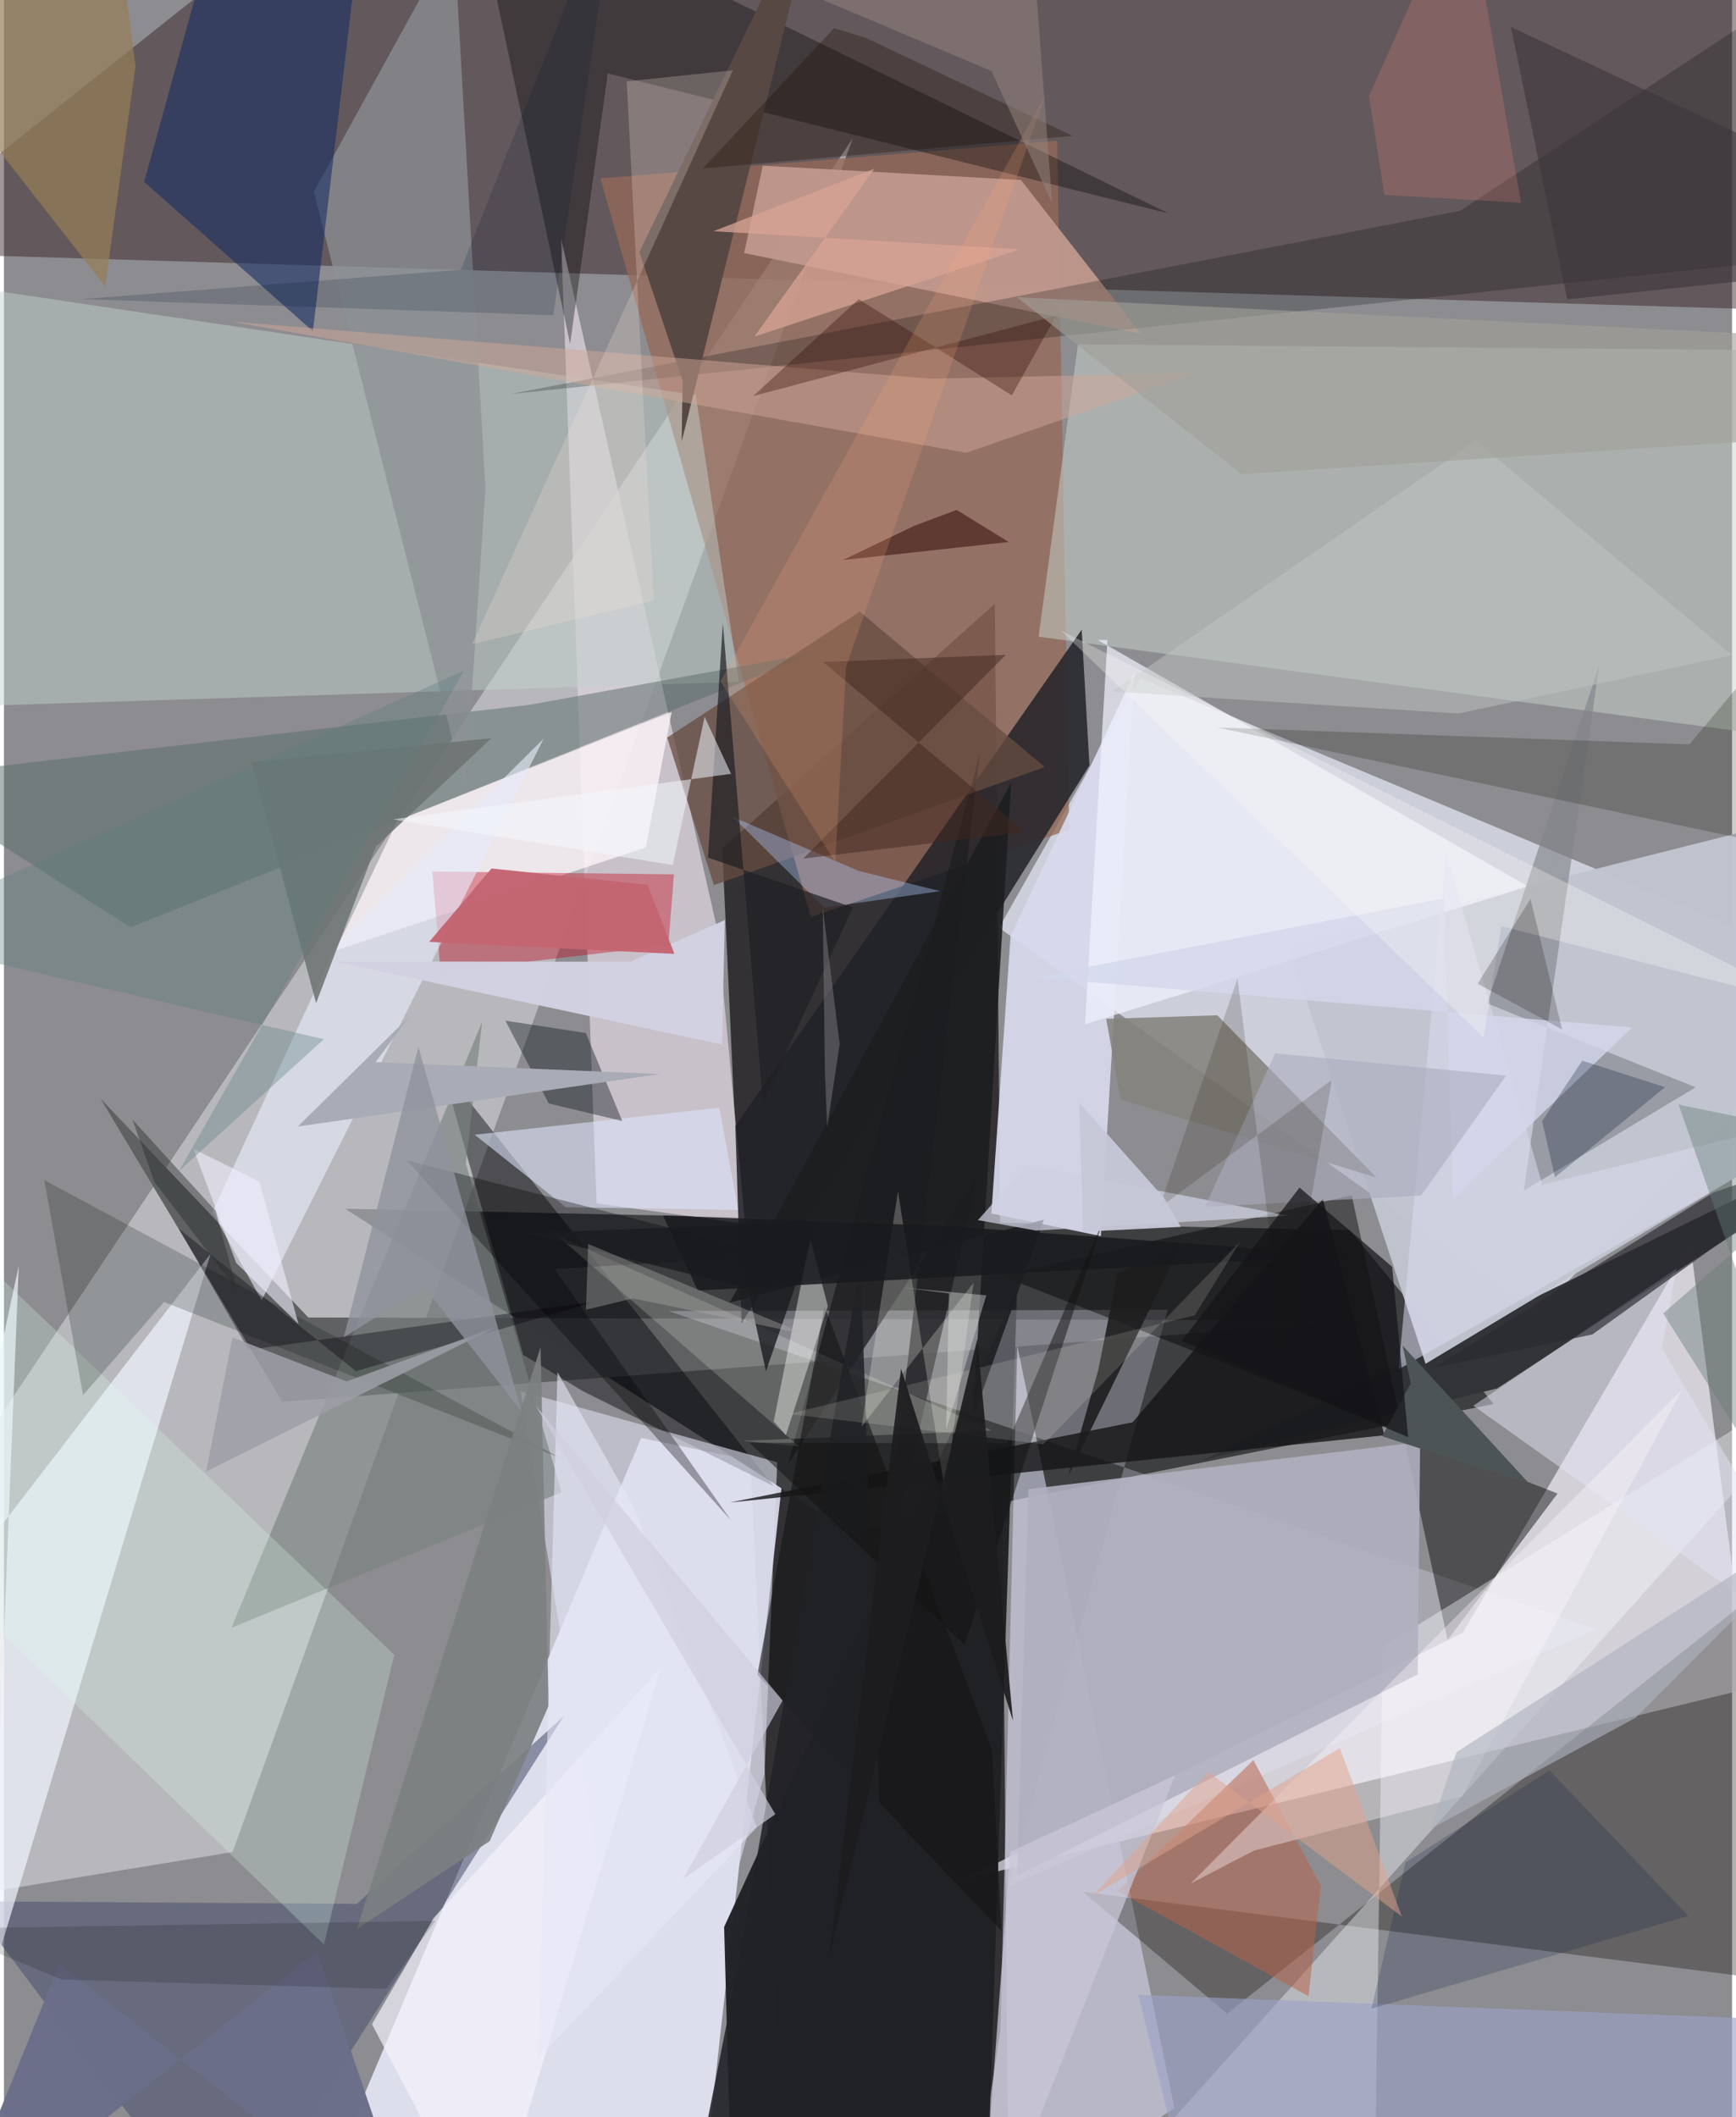 <svg xmlns="http://www.w3.org/2000/svg" width="228" height="278" viewBox="0 0 836 1024"><path fill="#8d8c90" d="M0 0h836v1024H0z"/><path fill="#2d2b2d" fill-opacity=".933" d="M347.492 410.403L479.398 291.95l6.332 754.264-107.921 21.12z"/><path fill="#ebedfc" fill-opacity=".847" d="M377.279 709.557L335.159 1086l-169.867-51.516 142.963-338.992z"/><path fill="#dde0ee" fill-opacity=".78" d="M481.393 448.716L741.838 634.99 898 473.857l-348.279-145.86z"/><path fill="#3d3f41" d="M720.701 679.08l-310.86 62.338-244.896-156.817 486.11 10.417z"/><path fill="#321c1f" fill-opacity=".455" d="M-62 121.964L150.816-47.258 898-62v213.114z"/><path fill="#e1e1e4" fill-opacity=".522" d="M-62 775.269l21.636 145.277 150.938-24.777L410.587 66.936z"/><path fill="#f8f4ff" fill-opacity=".651" d="M464.12 909.12l241.56-119.38 110.16-188 27.787 215.006z"/><path fill="#946958" fill-opacity=".761" d="M288.57 86.284L509.484 68.09l5.888 333.25-125.019 42.152z"/><path fill="#c7d3cb" fill-opacity=".506" d="M858.888 356.325L898 169.703l-378.417-3.163-19.059 141.413z"/><path fill="#d9d0d9" fill-opacity=".773" d="M345.269 450.452l13.272 141.435-71.862-9.818-17.153-466.758z"/><path fill="#5f6163" fill-opacity=".996" d="M147.245 637.223l509.624 1.508-522.22 39.249-87.9-146.582z"/><path fill="#d2d4e7" fill-opacity=".604" d="M482.05 982.016L466.126 1086l100.102-66.432-76.01-368.764z"/><path fill="#d8daed" fill-opacity=".918" d="M546.877 325.409L486.96 452.803l-9.282 134.135 52.983 10.922z"/><path fill="#c2d1cd" fill-opacity=".475" d="M355.508 329.795l-20.83-138.69-391.262-58.28 49.175 208.44z"/><path fill="#202125" fill-opacity=".969" d="M348.4 931.99l2.767 101.96L474.89 1086l15.227-462.378z"/><path fill="#0b0803" fill-opacity=".314" d="M591.78 973.917l266.475-211.675L898 963.077l-376.092-48.092z"/><path fill="#313337" fill-opacity=".984" d="M579.964 706.288l279.218-136.781-11.783 20.519-125.014 81.482z"/><path fill="#e9ecfd" fill-opacity=".278" d="M486.02 912.173l284.348-124.11-448.81-153.95 241.43-.607z"/><path fill="#212227" fill-opacity=".843" d="M521.382 304.565l-167.535 239.95 2.997 95.452L525.128 370.19z"/><path fill="#c1998d" fill-opacity=".937" d="M367.08 80.13l-9.005 42.269 192.027 39.134L492 87.064z"/><path fill="#4b536f" fill-opacity=".573" d="M170.686 920.86l100.077-90.746L108.05 1086-17.033 919.572z"/><path fill-opacity=".443" d="M482.504 617.076l169.522-38.934 46.377 215.028 53.167-70.8z"/><path fill="#f1f3ff" fill-opacity=".706" d="M7.148 612.253L-6.715 959.207l106.68-352.83L-27.04 771.354z"/><path fill="#040509" fill-opacity=".455" d="M372.35 718.816L211.94 516.16l39.233 139.123 28.87 17.566z"/><path fill="#fff7fb" fill-opacity=".749" d="M160.437 459.73l150.05-49.869 12.547-65.529-132.706 52.59z"/><path fill="#c1c5d0" fill-opacity=".973" d="M853.996 399.106L898 533.278 687.72 659.632l-66.16-201.907z"/><path fill="#c40117" fill-opacity=".38" d="M321.386 457.215l2.755-34.335-116.915-1.375 3.996 48.56z"/><path fill="#f1f2ff" fill-opacity=".706" d="M533.834 309.548L522.98 495.389l214.25-66.685-208.05-119.16z"/><path fill="#000303" fill-opacity=".349" d="M273.884 166.327L225.347-62 563.37 103.22 292.1 35.504z"/><path fill="#dadced" fill-opacity=".608" d="M312.865 1056.04L249.95 672.837l124.14 34.4-6.18 150.739z"/><path fill="#f8fcff" fill-opacity=".392" d="M666.997 796.443L662.761 1086l-110.656-45.985L898 653.445z"/><path fill="#586c69" fill-opacity=".502" d="M254.248 340.9l138.609-25.239L61.274 448.513l-113.2-72.25z"/><path fill="#85827d" fill-opacity=".867" d="M533.226 492.771l6.922 38.976 123.857 37.81-77.043-78.504z"/><path fill="#83848a" fill-opacity=".631" d="M818.392 525.9l-83.132 49.927 36.527-254.128-54.27 163.615z"/><path fill="#8c9094" fill-opacity=".741" d="M232.909 236.163L217.69-30.399 149.934 92.71l73.275 289.704z"/><path fill="#151618" fill-opacity=".808" d="M638.062 579.898l-92.038 108.006-194.727 38.79 316.539-32.476z"/><path fill="#79827f" fill-opacity=".647" d="M223.43 562.799l7.918-68.632-121.29 293.13 159.709-65.534z"/><path fill="#182e63" fill-opacity=".592" d="M169.329-7.366L149.447 160.18 67.824 87.981 109.261-62z"/><path fill="#1d1d1f" fill-opacity=".773" d="M471.286 568.092l-91.939 139.943 92.737-343.31-49.037 412.743z"/><path fill="#674c41" fill-opacity=".749" d="M320.843 356.743l22.623 71.386 160.058-57.135-89.468-75.17z"/><path fill="#e7eafa" fill-opacity=".631" d="M124.688 628.928l-23.836-42.603 59.908-129.438 100.337-99.63z"/><path fill="#000b0b" fill-opacity=".239" d="M898 122.057L870.914-7.401l-166.55 109.388-459.283 88.602z"/><path fill="#afb0bf" fill-opacity=".894" d="M683.934 809.88l1.174-112.46-189.525 22.839-5.416 186.99z"/><path fill="#e6e8e1" fill-opacity=".224" d="M267.811 597.728l209.922 94.143-120.076 5.011 26.957 2.655z"/><path fill="#e2e3f3" fill-opacity=".498" d="M710.864 679.882L898 813.147l-95.972-161.016 7.182-38.617z"/><path fill="#dafaee" fill-opacity=".259" d="M188.836 800.402L-62 560.138v170.596l216.809 209.79z"/><path fill="#574844" d="M307.381 121.902L396.451-62l-68.59 275.563.431-29.476z"/><path fill="#1c1d20" fill-opacity=".898" d="M468.67 686.047l34.417-96.154-152.026 40.177 136.212-251.517z"/><path fill="#141517" fill-opacity=".6" d="M482.631 933.998l-118.14-123.944 32.473-178.152 81.055 214.314z"/><path fill="#d1a898" fill-opacity=".482" d="M465.554 219.005L110.02 155.534l338.426 27.653 128.83-2.954z"/><path fill="#b8624b" fill-opacity=".529" d="M604.442 851.32l-65.665 63.352 92.304 50.819 5.986-53.45z"/><path fill="#171506" fill-opacity=".216" d="M815.39 360.043L898 261.201v156.46L586.977 351.85z"/><path fill="#dee5fb" fill-opacity=".573" d="M271.795 583.89l-44.05-35.059L346.09 535.79l9.075 49.395z"/><path fill="#cfd1e2" fill-opacity=".722" d="M471.196 590.14l28.121 5.04 122.066-7.17-126.704-24.453z"/><path fill="#001309" fill-opacity=".204" d="M19.529 570.77l250.149 134.633-192.264-75.678-39.149 45.052z"/><path fill="#9ba1c6" fill-opacity=".62" d="M578.72 1086H898V978.259l-349.216-13.465z"/><path fill="#7b8081" fill-opacity=".91" d="M234.978 890.494l28.523-65.503-3.903-173.477-88.873 281.53z"/><path fill="#fefffc" fill-opacity=".408" d="M398.555 631.665l-20.28 62.477-5.895-6.63 17.657-88.33z"/><path fill="#957f56" fill-opacity=".698" d="M48.97 138.548L-62-3.48 51.207-62l12.448 93.974z"/><path fill="#d2d1e2" fill-opacity=".98" d="M348.739 444.997l-1.365 60.168L159.87 465.04l143.198.116z"/><path fill="#f3f2fc" fill-opacity=".698" d="M178.033 979.014l29.855-51.348 109.95-121.227L234.272 1086z"/><path fill="#aecbfd" fill-opacity=".384" d="M413.518 421.234l39.42 9.784-55.998 7.967-44.329-43.835z"/><path fill="#11161e" fill-opacity=".408" d="M242.578 493.665l38.92 5.973 17.628 42.576-35.582-8.503z"/><path fill="#fff6fc" fill-opacity=".373" d="M604.799 895.048l-30.727 15.947 237.937-239.15-106.667 197.082z"/><path fill="#6d7372" fill-opacity=".867" d="M179.815 409.61l56.066-52.595-115.985 11.672 31.105 116.53z"/><path fill="#000106" fill-opacity=".325" d="M374.995 607.473l-108.656 6.254 85.37 121.592-156.875-174.152z"/><path fill="#dbdbf0" fill-opacity=".537" d="M744.24 573.05L898 535.167 674.658 662.323l23.039-249.808z"/><path fill="#1e1f24" fill-opacity=".698" d="M340.58 414.816l70.108 24.09-43.55 94.434-19.362-231.892z"/><path fill="#cac8d7" fill-opacity=".737" d="M472.655 1086l14.132-190.303 79.83-37.053L476.438 1086z"/><path fill="#1c1d1e" fill-opacity=".89" d="M529.452 662.321l-14.506 51.331L569.83 601.38l-31.125 14.374z"/><path fill="#d6a495" fill-opacity=".765" d="M363.04 162.782l58.067-81.19-77.891 30.243 148.346 8.7z"/><path fill="#3a140f" fill-opacity=".584" d="M460.893 246.624l-20.527 7.7-34.552 16.565 80.245-8.747z"/><path fill="#4d5456" d="M666.757 694.686l70.974 22.753-61.102-66.621 3.942 18.267z"/><path fill="#f2e4d6" fill-opacity=".243" d="M352.613 34.007L226.51 311.567l87.831-21.125-13.081-251.08z"/><path fill="#bec5c3" fill-opacity=".49" d="M711.992 213.15L836.05 316.922l-132.449 28.185-167.279-10.616z"/><path fill="#d4d7ec" fill-opacity=".788" d="M498.186 472.713l289.497 24.266-86.657 82.88-4.392-145.397z"/><path fill="#212226" fill-opacity=".871" d="M328.459 1086l26.157-132.562 59.748-341.879 16.106 456.665z"/><path fill="#030009" fill-opacity=".357" d="M287.015 629.298L118.351 652.89l-33.765-58.617 85.682 68.918z"/><path fill="#2f0a00" fill-opacity=".341" d="M509.035 152.646L487.6 191.229l-74.094-46.52-51.048 46.855z"/><path fill="#2a2b30" fill-opacity=".671" d="M768.446 645.427l-76.703 16.092 135.126-84.675L898 552.384z"/><path fill="#fffff4" fill-opacity=".239" d="M455.288 721.984l13.761-101.535-54.158 69.58 17.627-113.81z"/><path fill="#a9abb6" d="M179.73 513.72l16.633-22.274-54.244 53.433 175.216-25.393z"/><path fill="#9d9fa7" fill-opacity=".863" d="M165.737 668.121l72.191-26.233-140.132 69.845 12.75-64.847z"/><path fill="#1b1c1f" fill-opacity=".804" d="M251.602 596.455l141.935-5.577-24.903 72.352-8.736-40.11z"/><path fill="#1f0d00" fill-opacity=".31" d="M338.106 81.49l63.43-67.838 15.248 4.59 100.268 47.495z"/><path fill="#191a1e" fill-opacity=".855" d="M651.242 607.106l-192.81-13.993-139.662-5.216 16.893 36.283z"/><path fill="#aaacbe" fill-opacity=".604" d="M581.022 583.666l104.532-5.392 41.19-58.061-111.759-10.743z"/><path fill="#6a6e89" fill-opacity=".98" d="M26.837 949.823L199.693 1086l-48.141-142.277L-28.306 1086z"/><path fill="#b0b1ae" fill-opacity=".369" d="M282.616 601.684l-1.048 31.79 22.803-5.507 83.656 17.453z"/><path fill="#052247" fill-opacity=".204" d="M814.839 926.66l-153.262 44.858 16.439-70.676 69.666-44.582z"/><path fill="#121213" fill-opacity=".506" d="M531.99 589.79l-67.252 205.8-104.112-97.783 124.665.255z"/><path fill="#687c77" fill-opacity=".427" d="M898 786.245l-87.838-251.982L898 552.219l-95.312 82.997z"/><path fill="#ee8677" fill-opacity=".227" d="M706.84-57.476L660.359 46.49l7.487 47.803 66.048 3.777z"/><path fill="#f2f8fe" fill-opacity=".529" d="M351.774 374.289l-163.52 21.982 135.286 22.154 15.413-71.705z"/><path fill="#011230" fill-opacity=".263" d="M744.105 542.256L763.543 513l40.079 12.823-53.255 43.547z"/><path fill="#41281f" fill-opacity=".498" d="M396.293 320.187l88.391-3.48-98.001 98.562 107.32-12.866z"/><path fill="#90939d" fill-opacity=".784" d="M250.484 682.853L200.52 506.42l-36.112 140.384 38.979-24.27z"/><path fill="#fba87a" fill-opacity=".188" d="M346.586 329.566l55.596 87.369 5.2-94.433L503.88 45.813z"/><path fill="#efeefd" fill-opacity=".596" d="M123.547 571.441l-31.872-15.753 20.65 55.13 30.155 29.565z"/><path fill="#5d7e7e" fill-opacity=".353" d="M-62 452.325l216.744 50.304-70.115 63.81 137.899-242.07z"/><path fill="#e6e7f6" fill-opacity=".596" d="M267.784 663.607l37.288 66.11 59.14 154.068-105.72 111.917z"/><path fill="#fffff6" fill-opacity=".141" d="M597.947 600.672l-95.051 97.843-123.276-14.641 196.422-47.679z"/><path fill-opacity=".153" d="M184.883 961.928l-156.942-4.462-59.229-24.647 240.015-3.782z"/><path fill="#a29f99" fill-opacity=".608" d="M854.718 212.847L898 164.112l-408.004-20.37 108.7 85.586z"/><path fill="#94837f" fill-opacity=".525" d="M497.031-36.35L260.878-57.096l216.839 91.434 29.355 63.98z"/><path fill="#1c1700" fill-opacity=".165" d="M642.399 522.278l-83.45 61.87 37.792-110.906 22.832 179.912z"/><path fill="#aeb3bf" fill-opacity=".627" d="M690.032 884.629l99.198-53.759L898 721.984 702.685 847.496z"/><path fill="#001b36" fill-opacity=".176" d="M297.39-62l-76.41 192.493-183.603 14.196 228.345 7.782z"/><path fill="#3a343a" fill-opacity=".553" d="M876.526 82.216l9.808 49.06-130.08 13.49-27.229-131.754z"/><path fill="#fbfef6" fill-opacity=".29" d="M511.269 304.966l204.516 196.78 8.6-53.793 150.821 38.624z"/><path fill="#dfe3de" fill-opacity=".408" d="M475.22 626.529l-40.169-3.75 22.13 2.79-1.366 65.817z"/><path fill="#1c1d1f" fill-opacity=".925" d="M488.133 832.224l-17.28-184.594-71.56 298.797 34.714-284.43z"/><path fill="#141518" fill-opacity=".71" d="M679.311 695.135l-7.715-82.388-44.838-38.365-56.927 74.13z"/><path fill="#2a2e2e" fill-opacity=".443" d="M112.87 624.19l-10.47-38.559-40.172-44.062 10.421 29.862z"/><path fill="#070401" fill-opacity=".2" d="M755.868 406.958l-17.38 27.812 15.31 63.166-40.854-22.167z"/><path fill="#c6c7d7" fill-opacity=".957" d="M520.216 533.287l41.06 46.154 8.025 13.961-47.219 2.312z"/><path fill="#c36672" fill-opacity=".976" d="M205.7 455.539l118.677 5.83-13.055-33.392-75.466-7.925z"/><path fill="#e1a38d" fill-opacity=".494" d="M676.251 926.955l-29.936-81.468-119.792 71.632 56.134-60.148z"/><path fill="#cecfdf" fill-opacity=".659" d="M376.689 822.461l-119.464-142.61 115.928 197.64-44.642 31.32z"/><path fill="#87888b" fill-opacity=".439" d="M397.176 518.681l-1.1-79.924 8.22 66.32-6.063 40.25z"/></svg>